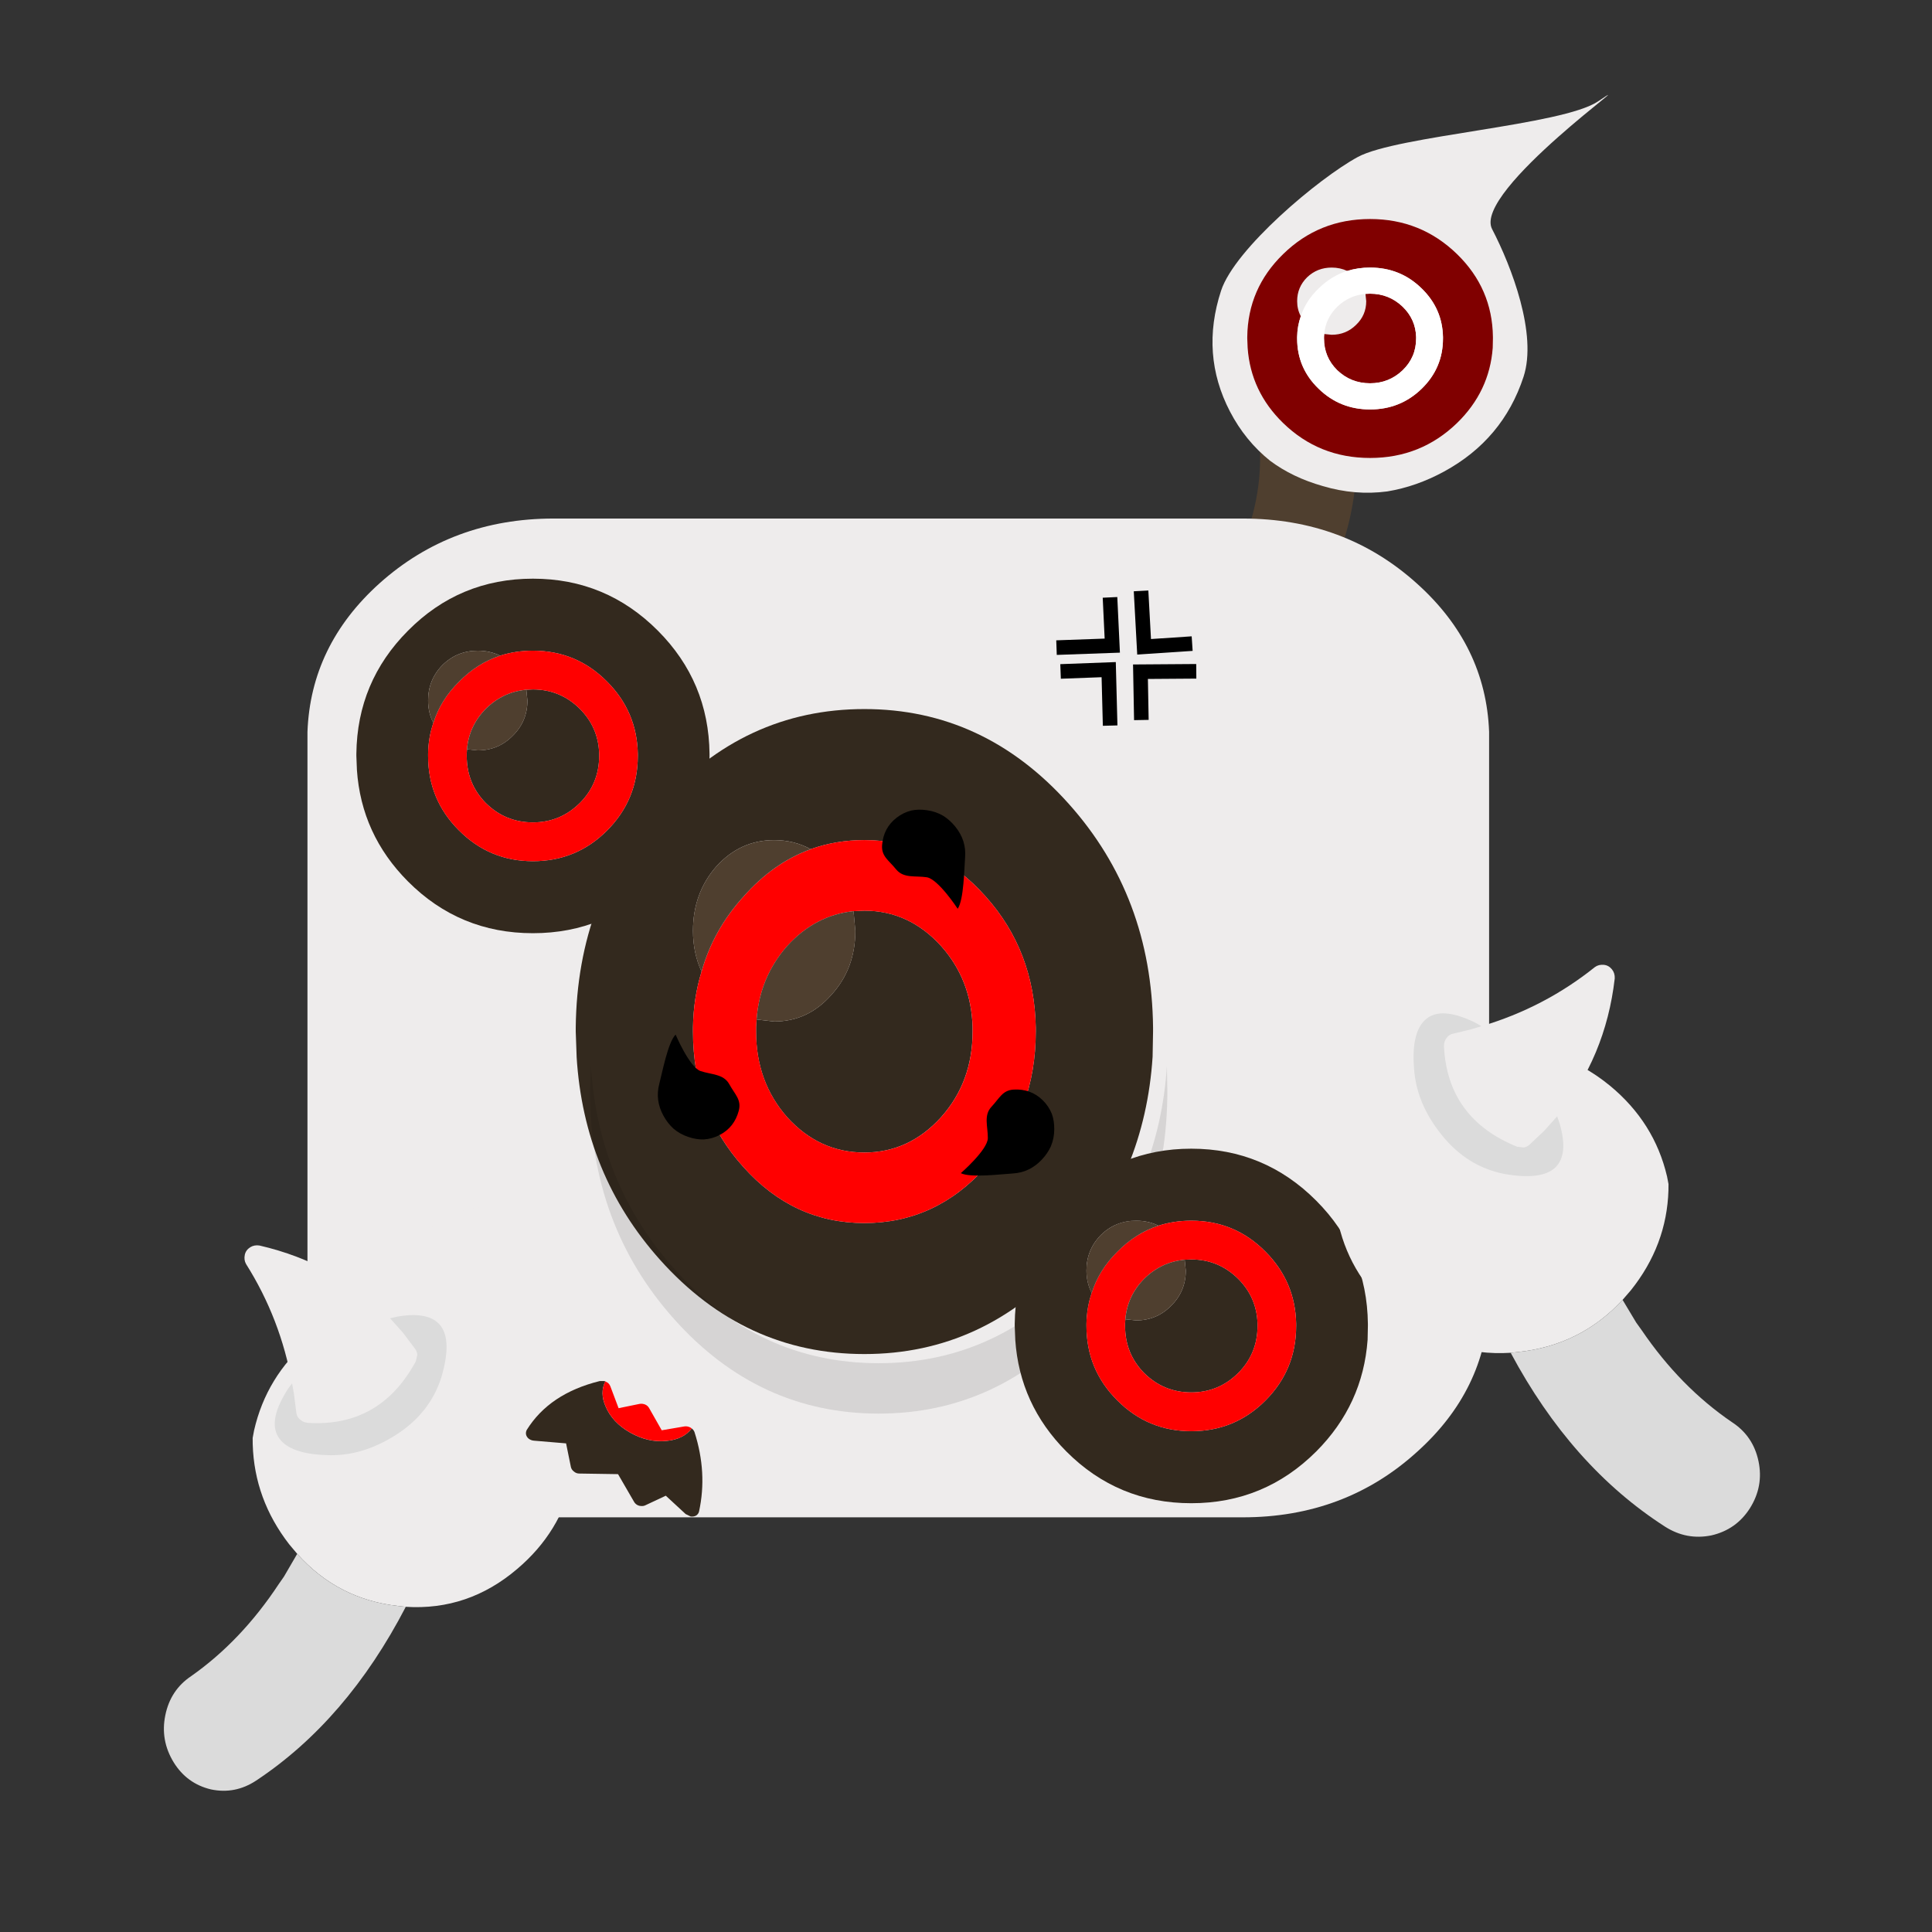 <?xml version="1.0" encoding="UTF-8" standalone="no"?>
<!-- Created with Inkscape (http://www.inkscape.org/) -->

<svg
   width="384"
   height="384"
   viewBox="0 0 101.6 101.6"
   version="1.1"
   id="svg5"
   inkscape:version="1.1.2 (b8e25be833, 2022-02-05)"
   sodipodi:docname="antena_monster_3_hungry.svg"
   inkscape:export-filename="C:\Users\David Dalisay\KennyJam22\Sprites\green_monster.png"
   inkscape:export-xdpi="18"
   inkscape:export-ydpi="18"
   xmlns:inkscape="http://www.inkscape.org/namespaces/inkscape"
   xmlns:sodipodi="http://sodipodi.sourceforge.net/DTD/sodipodi-0.dtd"
   xmlns="http://www.w3.org/2000/svg"
   xmlns:svg="http://www.w3.org/2000/svg">
  <rect x="0" y="0" width="101.6" height="101.6" fill="#333333" stroke="none"/>
  <sodipodi:namedview
     id="namedview7"
     pagecolor="#ffffff"
     bordercolor="#666666"
     borderopacity="1.0"
     inkscape:pageshadow="2"
     inkscape:pageopacity="0.0"
     inkscape:pagecheckerboard="0"
     inkscape:document-units="mm"
     showgrid="false"
     inkscape:zoom="2.1997092"
     inkscape:cx="215.25573"
     inkscape:cy="232.75804"
     inkscape:window-width="2560"
     inkscape:window-height="1377"
     inkscape:window-x="-8"
     inkscape:window-y="-8"
     inkscape:window-maximized="1"
     inkscape:current-layer="layer1"
     units="px"
     width="384px">
    <inkscape:grid
       type="xygrid"
       id="grid3982" />
  </sodipodi:namedview>
  <defs
     id="defs2" />
  <g
     inkscape:groupmode="layer"
     id="layer2"
     inkscape:label="Layer 2">
    <path
       stroke="none"
       fill="#4f3f2f"
       d="m 71.214,22.315 q -1.164,0.523 -2.57,0.631 -1.302,0.115 -2.443,-0.106 0.665,6.134 -5.228,12.027 l -0.768,0.713 q -0.677,0.624 -0.569,1.421 0.09,0.815 0.881,1.341 0.792,0.527 1.809,0.436 1.021,-0.058 1.698,-0.683 l 0.914,-0.855 q 7.27,-7.273 6.277,-14.927"
       id="path1108-1"
       style="stroke-width:0.512" />
    <path
       stroke="none"
       fill="#eeecec"
       d="m 72.964,25.841 c 1.014,-0.168 2.005,-0.515 2.973,-1.042 2.069,-1.125 3.463,-2.787 4.183,-4.985 0.731,-2.232 -0.622,-5.783 -1.654,-7.767 -1.043,-2.006 8.392,-8.615 5.573,-6.716 -1.883,1.268 -10.566,1.8 -12.635,2.925 -2.069,1.125 -6.47,4.832 -7.19,7.03 -0.731,2.232 -0.575,4.35 0.468,6.356 0.533,1.024 1.235,1.887 2.109,2.589 0.785,0.586 1.707,1.029 2.766,1.329 1.137,0.34 2.272,0.434 3.407,0.282"
       id="path1106-2"
       style="stroke-width:0.736"
       sodipodi:nodetypes="csssssssccc" />
  </g>
  <g
     inkscape:label="Layer 1"
     inkscape:groupmode="layer"
     id="layer1">
    <path
       stroke="none"
       fill="#eeecec"
       d="m 16.169,38.486 q 0.17,-4.552 3.787,-7.808 3.806,-3.409 9.164,-3.409 h 36.238 q 5.358,0 9.145,3.409 3.635,3.256 3.806,7.808 v 30.089 q -0.17,4.535 -3.806,7.791 -3.787,3.427 -9.145,3.427 h -36.238 q -5.358,0 -9.164,-3.427 -3.616,-3.256 -3.787,-7.791 V 38.486"
       id="path1302"
       style="stroke-width:0.359" />
    <path
       stroke="none"
       fill="#33291e"
       d="m 39.786,53.613 0.925,0.106 q 1.779,0 3.012,-1.404 1.257,-1.378 1.257,-3.365 l -0.095,-1.034 0.569,-0.026 q 2.348,0 4.032,1.855 1.589,1.775 1.66,4.266 v 0.238 q 0,2.65 -1.66,4.505 -1.684,1.855 -4.032,1.855 -2.372,0 -4.056,-1.855 -1.637,-1.855 -1.637,-4.505 v -0.238 l 0.024,-0.398 M 36.893,51.096 q -0.427,1.378 -0.451,2.941 v 0.212 q 0,4.187 2.657,7.128 2.633,2.941 6.357,2.941 3.748,0 6.38,-2.941 2.633,-2.941 2.633,-7.128 v -0.212 q -0.071,-4.028 -2.633,-6.89 -2.633,-2.968 -6.38,-2.968 -1.494,0 -2.823,0.477 -0.878,-0.477 -1.921,-0.477 -1.779,0 -3.036,1.378 -1.233,1.404 -1.233,3.392 0,1.166 0.451,2.146 m -6.57,4.478 -0.047,-1.325 v -0.212 q 0.071,-6.89 4.435,-11.766 4.435,-4.982 10.745,-4.982 6.286,0 10.745,4.982 4.364,4.876 4.435,11.766 v 0.212 l -0.024,1.325 q -0.403,6.201 -4.412,10.679 -4.459,4.955 -10.745,4.955 -6.309,0 -10.745,-4.955 -4.008,-4.478 -4.388,-10.679"
       id="path898"
       style="stroke-width:0.501" />
    <path
       stroke="none"
       fill="#ffffff"
       d="m 42.633,44.656 q 1.328,-0.477 2.823,-0.477 3.748,0 6.38,2.968 2.562,2.862 2.633,6.89 v 0.212 q 0,4.187 -2.633,7.128 -2.633,2.941 -6.38,2.941 -3.724,0 -6.357,-2.941 -2.657,-2.941 -2.657,-7.128 v -0.212 q 0.024,-1.563 0.451,-2.941 0.617,-2.199 2.206,-3.948 1.565,-1.775 3.534,-2.491 m -2.846,8.957 -0.024,0.398 v 0.238 q 0,2.65 1.637,4.505 1.684,1.855 4.056,1.855 2.348,0 4.032,-1.855 1.66,-1.855 1.66,-4.505 v -0.238 q -0.071,-2.491 -1.66,-4.266 -1.684,-1.855 -4.032,-1.855 l -0.569,0.026 q -2.016,0.212 -3.487,1.829 -1.447,1.643 -1.613,3.869"
       id="path900"
       style="fill:#ff0000;stroke-width:0.501" />
    <path
       stroke="none"
       fill="#000000"
       fill-opacity="0.102"
       d="m 61.365,56.054 0.024,1.325 q 0,7.049 -4.435,12.004 -4.459,4.955 -10.745,4.955 -6.309,0 -10.745,-4.955 -4.435,-4.955 -4.435,-12.004 l 0.047,-1.325 q 0.38,6.201 4.388,10.679 4.435,4.955 10.745,4.955 6.286,0 10.745,-4.955 4.009,-4.478 4.412,-10.679"
       id="path902"
       style="stroke-width:0.501" />
    <path
       stroke="none"
       fill="#4f3f2f"
       d="m 36.893,51.096 q -0.451,-0.98 -0.451,-2.146 0,-1.987 1.233,-3.392 1.257,-1.378 3.036,-1.378 1.044,0 1.921,0.477 -1.969,0.715 -3.534,2.491 -1.589,1.749 -2.206,3.948 m 2.894,2.517 q 0.166,-2.226 1.613,-3.869 1.471,-1.616 3.487,-1.828 l 0.095,1.034 q 0,1.987 -1.257,3.365 -1.233,1.404 -3.012,1.404 l -0.925,-0.106"
       id="path904"
       style="stroke-width:0.501" />
    <path
       stroke="none"
       fill="#eeecec"
       d="m 21.186,70.078 q -0.304,-0.831 -0.304,-1.767 0,-2.002 1.434,-3.407 1.455,-1.427 3.476,-1.427 2.042,0 3.497,1.427 1.434,1.405 1.434,3.407 0,2.002 -1.434,3.407 -1.455,1.427 -3.497,1.427 -1.043,0 -1.977,-0.383 -0.804,-0.362 -1.499,-1.043 -0.76,-0.724 -1.13,-1.64"
       id="path1106-0"
       style="stroke-width:0.43" />
    <path
       stroke="none"
       fill="#eeecec"
       d="m 71.439,70.116 q 0.323,-0.907 0.323,-1.93 0,-2.185 -1.522,-3.72 -1.545,-1.558 -3.691,-1.558 -2.168,0 -3.714,1.558 -1.522,1.534 -1.522,3.72 0,2.185 1.522,3.72 1.545,1.558 3.714,1.558 1.107,0 2.099,-0.418 0.853,-0.395 1.592,-1.139 0.807,-0.79 1.199,-1.79"
       id="path1106-0-2"
       style="stroke-width:0.463" />
    <path
       stroke="none"
       fill="#eeecec"
       d="m 35.41,59.347 c -0.202,-0.186 -0.373,-0.407 -0.515,-0.663 -0.301,-0.546 -0.377,-1.105 -0.226,-1.679 0.153,-0.582 0.456,-2.191 0.86,-2.598 0,0 0.73,1.722 1.313,1.918 0.574,0.193 1.209,0.146 1.51,0.692 0.301,0.546 0.65,0.817 0.499,1.39 -0.153,0.582 -0.487,1.008 -1.003,1.278 -0.263,0.138 -0.542,0.217 -0.836,0.236 -0.258,0.008 -0.526,-0.035 -0.804,-0.129 -0.301,-0.097 -0.567,-0.246 -0.799,-0.446"
       id="path1106-3"
       style="fill:#000000;stroke-width:0.192"
       sodipodi:nodetypes="csssssssccc" />
    <path
       stroke="none"
       fill="#eeecec"
       d="m 49.612,42.907 c 0.231,0.148 0.439,0.335 0.623,0.562 0.393,0.484 0.565,1.022 0.518,1.613 -0.048,0.6 -0.064,2.237 -0.39,2.709 0,0 -1.022,-1.567 -1.63,-1.658 -0.599,-0.09 -1.216,0.069 -1.609,-0.416 -0.393,-0.484 -0.783,-0.69 -0.736,-1.281 0.048,-0.6 0.303,-1.078 0.763,-1.435 0.235,-0.182 0.496,-0.309 0.781,-0.379 0.252,-0.053 0.524,-0.058 0.814,-0.014 0.313,0.042 0.602,0.142 0.865,0.299"
       id="path1106-3-9"
       style="fill:#000000;stroke-width:0.192"
       sodipodi:nodetypes="csssssssccc" />
    <path
       stroke="none"
       fill="#eeecec"
       d="m 55.264,60.283 c -0.115,0.249 -0.272,0.481 -0.472,0.694 -0.426,0.455 -0.935,0.699 -1.527,0.733 -0.601,0.034 -2.225,0.242 -2.737,-0.016 0,0 1.413,-1.226 1.42,-1.841 0.007,-0.606 -0.234,-1.195 0.192,-1.65 0.426,-0.455 0.577,-0.87 1.169,-0.904 0.601,-0.034 1.109,0.153 1.525,0.56 0.213,0.208 0.373,0.449 0.482,0.722 0.087,0.243 0.128,0.511 0.125,0.804 8.18e-4,0.316 -0.059,0.615 -0.178,0.897"
       id="path1106-3-9-5"
       style="fill:#000000;stroke-width:0.192"
       sodipodi:nodetypes="csssssssccc" />
    <path
       stroke="none"
       fill="#33291e"
       d="m 24.558,39.403 0.566,0.058 q 1.088,0 1.843,-0.772 0.769,-0.757 0.769,-1.85 l -0.058,-0.568 0.348,-0.015 q 1.436,0 2.467,1.02 0.972,0.976 1.016,2.345 v 0.131 q 0,1.457 -1.016,2.476 -1.03,1.02 -2.467,1.02 -1.451,0 -2.481,-1.02 -1.001,-1.02 -1.001,-2.476 v -0.131 l 0.015,-0.218 m -1.77,-1.384 q -0.261,0.757 -0.276,1.617 v 0.117 q 0,2.301 1.625,3.918 1.611,1.617 3.889,1.617 2.293,0 3.903,-1.617 1.611,-1.617 1.611,-3.918 v -0.117 q -0.044,-2.214 -1.611,-3.787 -1.611,-1.631 -3.903,-1.631 -0.914,0 -1.727,0.262 -0.537,-0.262 -1.175,-0.262 -1.088,0 -1.857,0.757 -0.755,0.772 -0.755,1.864 0,0.641 0.276,1.18 m -4.019,2.462 -0.029,-0.728 v -0.117 q 0.044,-3.787 2.713,-6.467 2.713,-2.738 6.573,-2.738 3.845,0 6.573,2.738 2.67,2.68 2.713,6.467 v 0.117 l -0.015,0.728 q -0.247,3.408 -2.699,5.87 -2.728,2.724 -6.573,2.724 -3.86,0 -6.573,-2.724 -2.452,-2.462 -2.684,-5.87"
       id="path898-5"
       style="stroke-width:0.291" />
    <path
       stroke="none"
       fill="#ffffff"
       d="m 26.299,34.48 q 0.813,-0.262 1.727,-0.262 2.293,0 3.903,1.631 1.567,1.573 1.611,3.787 v 0.117 q 0,2.301 -1.611,3.918 -1.611,1.617 -3.903,1.617 -2.278,0 -3.889,-1.617 Q 22.512,42.054 22.512,39.753 v -0.117 q 0.015,-0.859 0.276,-1.617 0.377,-1.209 1.349,-2.17 0.958,-0.976 2.162,-1.369 m -1.741,4.923 -0.015,0.218 v 0.131 q 0,1.457 1.001,2.476 1.03,1.02 2.481,1.02 1.436,0 2.467,-1.02 1.016,-1.02 1.016,-2.476 v -0.131 q -0.044,-1.369 -1.016,-2.345 -1.03,-1.02 -2.467,-1.02 l -0.348,0.015 q -1.233,0.117 -2.133,1.005 -0.885,0.903 -0.987,2.127"
       id="path900-04"
       style="fill:#ff0000;stroke-width:0.291" />
    <path
       stroke="none"
       fill="#4f3f2f"
       d="M 22.787,38.02 Q 22.512,37.481 22.512,36.84 q 0,-1.092 0.755,-1.864 0.769,-0.757 1.857,-0.757 0.638,0 1.175,0.262 -1.204,0.393 -2.162,1.369 -0.972,0.961 -1.349,2.17 m 1.77,1.384 q 0.102,-1.224 0.987,-2.127 0.9,-0.889 2.133,-1.005 l 0.058,0.568 q 0,1.092 -0.769,1.85 -0.755,0.772 -1.843,0.772 l -0.566,-0.058"
       id="path904-5"
       style="stroke-width:0.291" />
    <path
       stroke="none"
       fill="#33291e"
       d="m 59.18,69.379 0.566,0.058 q 1.088,0 1.843,-0.772 0.769,-0.757 0.769,-1.85 l -0.058,-0.568 0.348,-0.015 q 1.436,0 2.467,1.02 0.972,0.976 1.016,2.345 v 0.131 q 0,1.457 -1.016,2.476 -1.03,1.02 -2.467,1.02 -1.451,0 -2.481,-1.02 -1.001,-1.02 -1.001,-2.476 v -0.131 l 0.015,-0.218 m -1.77,-1.384 q -0.261,0.757 -0.276,1.617 v 0.117 q 0,2.301 1.625,3.918 1.611,1.617 3.889,1.617 2.293,0 3.903,-1.617 1.611,-1.617 1.611,-3.918 v -0.117 q -0.044,-2.214 -1.611,-3.787 -1.611,-1.631 -3.903,-1.631 -0.914,0 -1.727,0.262 -0.537,-0.262 -1.175,-0.262 -1.088,0 -1.857,0.757 -0.755,0.772 -0.755,1.864 0,0.641 0.276,1.18 m -4.019,2.462 -0.029,-0.728 v -0.117 q 0.044,-3.787 2.713,-6.467 2.713,-2.738 6.573,-2.738 3.845,0 6.573,2.738 2.67,2.68 2.713,6.467 v 0.117 l -0.015,0.728 q -0.247,3.408 -2.699,5.87 -2.728,2.724 -6.573,2.724 -3.86,0 -6.573,-2.724 -2.452,-2.462 -2.684,-5.87"
       id="path898-5-7"
       style="stroke-width:0.291" />
    <path
       stroke="none"
       fill="#ffffff"
       d="m 60.921,64.456 q 0.813,-0.262 1.727,-0.262 2.293,0 3.903,1.631 1.567,1.573 1.611,3.787 v 0.117 q 0,2.301 -1.611,3.918 -1.611,1.617 -3.903,1.617 -2.278,0 -3.889,-1.617 -1.625,-1.617 -1.625,-3.918 v -0.117 q 0.015,-0.859 0.276,-1.617 0.377,-1.209 1.349,-2.17 0.958,-0.976 2.162,-1.369 m -1.741,4.923 -0.015,0.218 v 0.131 q 0,1.457 1.001,2.476 1.03,1.02 2.481,1.02 1.436,0 2.467,-1.02 1.016,-1.02 1.016,-2.476 v -0.131 q -0.044,-1.369 -1.016,-2.345 -1.03,-1.02 -2.467,-1.02 l -0.348,0.015 q -1.233,0.117 -2.133,1.005 -0.885,0.903 -0.987,2.127"
       id="path900-04-0"
       style="fill:#ff0000;stroke-width:0.291" />
    <path
       stroke="none"
       fill="#4f3f2f"
       d="m 57.41,67.995 q -0.276,-0.539 -0.276,-1.18 0,-1.092 0.755,-1.864 0.769,-0.757 1.857,-0.757 0.638,0 1.175,0.262 -1.204,0.393 -2.162,1.369 -0.972,0.961 -1.349,2.17 m 1.77,1.384 q 0.102,-1.224 0.987,-2.127 0.9,-0.889 2.133,-1.005 l 0.058,0.568 q 0,1.092 -0.769,1.85 -0.755,0.772 -1.843,0.772 l -0.566,-0.058"
       id="path904-5-1"
       style="stroke-width:0.291" />
    <path
       stroke="none"
       fill="#33291e"
       d="m 69.636,17.566 0.394,0.039 c 0.505,0 0.932,-0.173 1.282,-0.52 0.357,-0.34 0.535,-0.756 0.535,-1.247 l -0.04,-0.383 0.242,-0.01 c 0.666,0 1.238,0.229 1.716,0.687 0.451,0.438 0.686,0.965 0.706,1.58 v 0.088 c 0,0.654 -0.235,1.211 -0.706,1.669 -0.478,0.458 -1.05,0.687 -1.716,0.687 -0.673,0 -1.248,-0.229 -1.726,-0.687 -0.464,-0.458 -0.696,-1.014 -0.696,-1.669 v -0.088 l 0.01,-0.147 m -1.231,-0.933 c -0.121,0.34 -0.185,0.703 -0.192,1.09 v 0.079 c 0,1.034 0.377,1.914 1.13,2.641 0.747,0.726 1.648,1.09 2.705,1.09 1.063,0 1.968,-0.363 2.715,-1.09 0.747,-0.726 1.12,-1.607 1.12,-2.641 v -0.079 c -0.02,-0.995 -0.394,-1.845 -1.12,-2.552 -0.747,-0.733 -1.652,-1.099 -2.715,-1.099 -0.424,0 -0.824,0.059 -1.201,0.177 -0.249,-0.118 -0.521,-0.177 -0.817,-0.177 -0.505,0 -0.935,0.17 -1.292,0.51 -0.35,0.347 -0.525,0.766 -0.525,1.256 0,0.288 0.064,0.553 0.192,0.795 m -2.795,1.659 -0.02,-0.491 v -0.079 c 0.02,-1.701 0.649,-3.154 1.887,-4.358 1.258,-1.23 2.782,-1.845 4.572,-1.845 1.783,0 3.307,0.615 4.572,1.845 1.238,1.204 1.867,2.657 1.887,4.358 v 0.079 l -0.01,0.491 c -0.114,1.531 -0.74,2.85 -1.877,3.956 -1.265,1.224 -2.789,1.836 -4.572,1.836 -1.79,0 -3.313,-0.612 -4.572,-1.836 -1.137,-1.106 -1.759,-2.425 -1.867,-3.956"
       id="path898-9"
       style="fill:#800000;stroke-width:0.199"
       sodipodi:nodetypes="ccccccccscscsccccscsssccscscscccccssccccssc" />
    <path
       stroke="none"
       fill="#ffffff"
       d="m 70.847,14.248 c 0.377,-0.118 0.777,-0.177 1.201,-0.177 1.063,0 1.968,0.366 2.715,1.099 0.727,0.707 1.1,1.557 1.12,2.552 v 0.079 c 0,1.034 -0.373,1.914 -1.12,2.641 -0.747,0.726 -1.652,1.09 -2.715,1.09 -1.056,0 -1.958,-0.363 -2.705,-1.09 -0.754,-0.726 -1.13,-1.607 -1.13,-2.641 v -0.079 c 0.007,-0.386 0.071,-0.749 0.192,-1.09 0.175,-0.543 0.488,-1.031 0.939,-1.463 0.444,-0.438 0.945,-0.746 1.504,-0.923 m -1.211,3.318 -0.01,0.147 v 0.088 c 0,0.654 0.232,1.211 0.696,1.669 0.478,0.458 1.053,0.687 1.726,0.687 0.666,0 1.238,-0.229 1.716,-0.687 0.471,-0.458 0.706,-1.014 0.706,-1.669 v -0.088 c -0.02,-0.615 -0.256,-1.142 -0.706,-1.58 -0.478,-0.458 -1.05,-0.687 -1.716,-0.687 l -0.242,0.01 c -0.572,0.052 -1.066,0.278 -1.483,0.677 -0.41,0.406 -0.639,0.883 -0.686,1.433"
       id="path900-0"
       style="stroke-width:0.199"
       sodipodi:nodetypes="csccssscsccccccscscscccccc" />
    <path
       stroke="none"
       fill="#eeecec"
       d="m 13.287,75.62 0.074,-0.396 q 0.645,-2.833 2.897,-4.757 2.747,-2.33 6.261,-1.951 3.514,0.379 5.735,3.246 1.85,2.367 1.932,5.279 l 8.09e-4,0.349 -0.072,0.378 q -0.643,2.815 -2.913,4.737 -2.577,2.202 -5.863,1.994 l -0.381,-0.041 Q 17.774,84.113 15.63,81.714 L 15.207,81.21 q -1.833,-2.365 -1.917,-5.258 l -0.003,-0.331"
       id="path1126"
       style="stroke-width:0.357" />
    <path
       stroke="none"
       fill="#dbdbdb"
       d="m 21.34,84.498 q -3.105,5.984 -7.875,9.143 -1.103,0.726 -2.372,0.46 -1.265,-0.302 -1.96,-1.424 -0.709,-1.16 -0.44,-2.472 0.27,-1.33 1.356,-2.058 2.63,-1.847 4.601,-4.83 l 0.285,-0.41 0.694,-1.193 q 2.144,2.399 5.329,2.743 l 0.381,0.041"
       id="path1128"
       style="stroke-width:0.357" />
    <path
       stroke="none"
       fill="#eeecec"
       d="m 87.742,62.261 -0.076,-0.396 q -0.664,-2.833 -2.986,-4.757 -2.831,-2.33 -6.453,-1.951 -3.622,0.379 -5.911,3.246 -1.907,2.367 -1.991,5.279 l -8.34e-4,0.349 0.074,0.378 q 0.663,2.815 3.002,4.737 2.656,2.202 6.043,1.994 l 0.393,-0.041 q 3.283,-0.344 5.493,-2.743 l 0.436,-0.505 q 1.889,-2.365 1.975,-5.258 l 0.003,-0.331"
       id="path1126-5"
       style="stroke-width:0.362" />
    <path
       stroke="none"
       fill="#dbdbdb"
       d="m 79.443,71.139 q 3.2,5.984 8.116,9.143 1.137,0.726 2.444,0.46 1.304,-0.302 2.02,-1.424 0.73,-1.16 0.454,-2.472 -0.278,-1.33 -1.398,-2.058 -2.711,-1.847 -4.742,-4.83 l -0.294,-0.41 -0.715,-1.193 q -2.21,2.399 -5.493,2.743 l -0.393,0.041"
       id="path1128-8"
       style="stroke-width:0.362" />
    <path
       stroke="none"
       fill="#eeecec"
       d="m 15.359,72.749 q -0.602,-3.396 -2.42,-6.277 -0.122,-0.214 -0.065,-0.487 0.054,-0.247 0.284,-0.394 0.215,-0.135 0.49,-0.091 4.061,0.938 6.864,3.824 l 0.674,0.755 0.625,0.829 q 0.117,0.146 0.135,0.335 l -0.08,0.35 q -1.883,3.475 -5.69,3.232 -0.25,-0.028 -0.417,-0.194 -0.169,-0.152 -0.182,-0.393 l -0.12,-0.945 -0.098,-0.544"
       id="path1096"
       style="stroke-width:0.265" />
    <path
       stroke="none"
       fill="#dbdbdb"
       d="m 15.359,72.749 0.098,0.544 0.12,0.945 q 0.013,0.241 0.182,0.393 0.168,0.165 0.417,0.194 3.807,0.243 5.69,-3.232 l 0.08,-0.35 q -0.019,-0.188 -0.135,-0.335 l -0.625,-0.829 -0.674,-0.755 0.396,-0.088 q 1.683,-0.289 2.274,0.496 0.589,0.799 0.029,2.693 -0.601,1.903 -2.407,3.043 -1.793,1.142 -3.647,1.053 -1.87,-0.065 -2.459,-0.863 -0.59,-0.786 0.211,-2.226 0.186,-0.352 0.45,-0.681"
       id="path1098"
       style="stroke-width:0.265" />
    <path
       stroke="none"
       fill="#eeecec"
       d="m 77.905,53.967 q 3.307,-0.979 5.966,-3.109 0.198,-0.146 0.476,-0.119 0.251,0.026 0.423,0.238 0.159,0.198 0.146,0.476 -0.476,4.141 -3.029,7.25 l -0.675,0.754 -0.754,0.714 q -0.132,0.132 -0.318,0.172 l -0.357,-0.04 q -3.664,-1.482 -3.85,-5.292 0,-0.251 0.146,-0.437 0.132,-0.185 0.37,-0.225 l 0.926,-0.225 0.529,-0.159"
       id="path1096-0"
       style="stroke-width:0.265" />
    <path
       stroke="none"
       fill="#dbdbdb"
       d="m 77.905,53.967 -0.529,0.159 -0.926,0.225 q -0.238,0.04 -0.37,0.225 -0.146,0.185 -0.146,0.437 0.185,3.81 3.85,5.292 l 0.357,0.04 q 0.185,-0.04 0.318,-0.172 l 0.754,-0.714 0.675,-0.754 0.132,0.384 q 0.476,1.64 -0.238,2.315 -0.728,0.675 -2.672,0.331 -1.958,-0.384 -3.294,-2.051 -1.336,-1.654 -1.455,-3.506 -0.146,-1.865 0.582,-2.54 0.714,-0.675 2.236,-0.04 0.37,0.146 0.728,0.37"
       id="path1098-6"
       style="stroke-width:0.265" />
    <path
       style="fill:none;stroke:#000000;stroke-width:0.767;stroke-linecap:butt;stroke-linejoin:miter;stroke-miterlimit:4;stroke-dasharray:none;stroke-opacity:1"
       d="m 58.373,31.415 0.12,2.537 -2.933,0.105"
       id="path1572" />
    <path
       style="fill:none;stroke:#000000;stroke-width:0.767;stroke-linecap:butt;stroke-linejoin:miter;stroke-miterlimit:4;stroke-dasharray:none;stroke-opacity:1"
       d="m 62.693,33.846 -2.527,0.168 -0.16,-2.94"
       id="path1572-5" />
    <path
       style="fill:none;stroke:#000000;stroke-width:0.767;stroke-linecap:butt;stroke-linejoin:miter;stroke-miterlimit:4;stroke-dasharray:none;stroke-opacity:1"
       d="m 60.022,37.864 -0.047,-2.54 2.935,-0.021"
       id="path1572-1" />
    <path
       style="fill:none;stroke:#000000;stroke-width:0.767;stroke-linecap:butt;stroke-linejoin:miter;stroke-miterlimit:4;stroke-dasharray:none;stroke-opacity:1"
       d="m 55.773,35.31 2.531,-0.095 0.076,2.943"
       id="path1572-5-2" />
    <path
       stroke="none"
       fill="#33291e"
       d="m 31.834,72.645 q -0.304,0.593 0.014,1.319 0.354,0.842 1.285,1.371 0.943,0.535 1.908,0.441 0.9,-0.083 1.336,-0.656 0.107,0.082 0.146,0.193 0.682,2.125 0.239,4.171 -0.032,0.134 -0.148,0.212 -0.122,0.075 -0.294,0.054 l -0.262,-0.128 -1.045,-0.966 -1.086,0.509 q -0.093,0.044 -0.223,0.032 -0.103,-0.003 -0.208,-0.063 -0.102,-0.065 -0.157,-0.165 L 32.501,77.522 30.476,77.491 q -0.164,0.004 -0.288,-0.101 -0.131,-0.095 -0.165,-0.238 l -0.254,-1.248 -1.686,-0.142 q -0.154,-0.011 -0.278,-0.103 -0.116,-0.093 -0.144,-0.233 -0.017,-0.12 0.041,-0.232 1.194,-1.916 3.84,-2.568 l 0.233,0.001 0.059,0.02"
       id="path1070-1"
       style="stroke-width:0.127" />
    <path
       stroke="none"
       fill="#ff4362"
       d="m 31.834,72.645 0.141,0.08 q 0.08,0.073 0.12,0.172 l 0.435,1.157 1.109,-0.227 q 0.153,-0.024 0.297,0.038 0.136,0.063 0.204,0.191 l 0.659,1.16 1.198,-0.204 q 0.168,-0.022 0.326,0.068 l 0.055,0.038 q -0.436,0.574 -1.336,0.656 -0.965,0.094 -1.908,-0.441 -0.932,-0.528 -1.285,-1.371 -0.318,-0.725 -0.014,-1.319"
       id="path1072-3"
       style="fill:#ff0000;stroke-width:0.127" />
  </g>
</svg>
